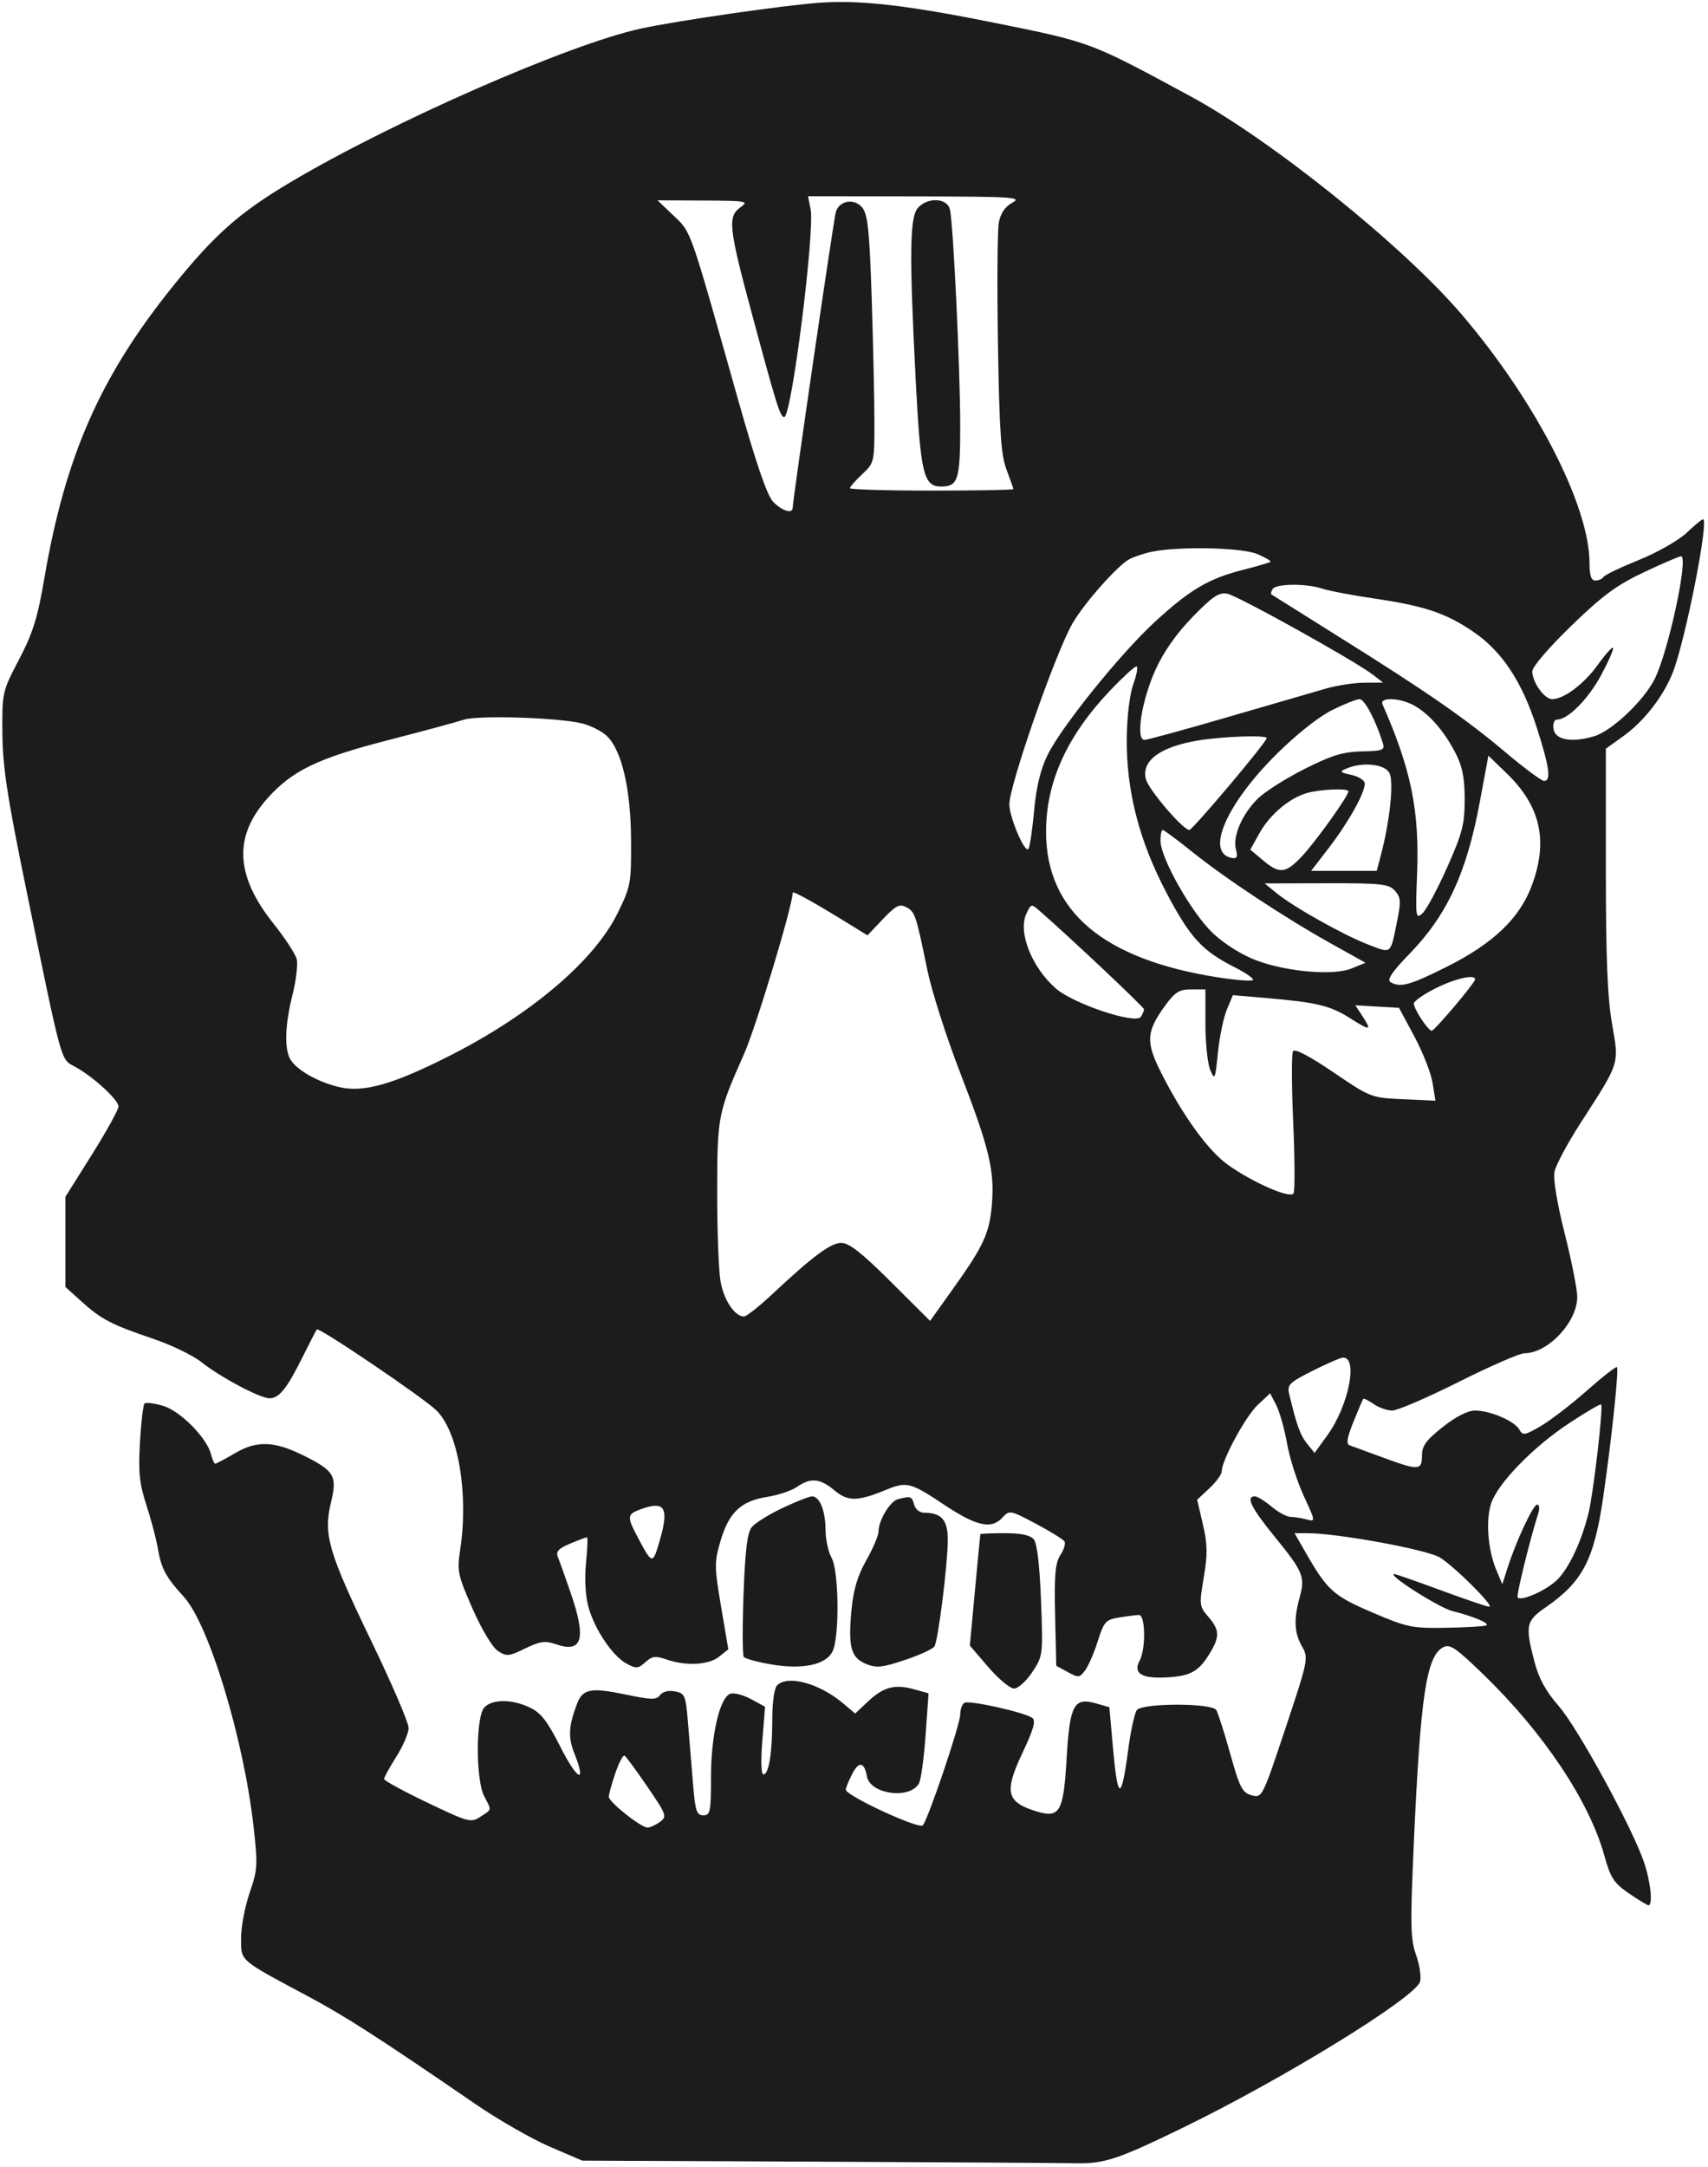 <?xml version="1.0" encoding="UTF-8" standalone="no"?>
<!DOCTYPE svg PUBLIC "-//W3C//DTD SVG 1.1//EN" "http://www.w3.org/Graphics/SVG/1.1/DTD/svg11.dtd">
<svg width="100%" height="100%" viewBox="0 0 418 530" version="1.1" xmlns="http://www.w3.org/2000/svg" xmlns:xlink="http://www.w3.org/1999/xlink" xml:space="preserve" xmlns:serif="http://www.serif.com/" style="fill-rule:evenodd;clip-rule:evenodd;stroke-linejoin:round;stroke-miterlimit:2;">
    <g id="svgPath">
        <path d="M200.5,0.676C191.569,1.321 165.722,5.064 156.76,7.01C139.245,10.812 95.891,29.824 71.012,44.612C58.599,51.99 52.501,57.386 42.352,69.971C24.552,92.042 15.967,111.52 10.859,141.426C9.202,151.122 8.044,154.838 4.661,161.305C0.55,169.165 0.501,169.38 0.584,179.38C0.652,187.546 1.766,194.854 6.358,217.233C15.294,260.788 14.804,258.998 18.302,260.875C22.665,263.216 29,268.995 29,270.634C29,271.404 26.075,276.694 22.5,282.389L16,292.743L16,314.767L19.94,318.327C24.769,322.69 27.283,323.997 37.5,327.455C41.9,328.945 47.198,331.506 49.273,333.147C53.997,336.884 63.634,342 65.947,342C68.316,342 70.193,339.671 74.006,332C75.783,328.425 77.375,325.346 77.543,325.158C78.077,324.563 103.89,342.044 106.854,345.008C112.168,350.322 114.709,365.34 112.616,379.067C111.824,384.265 112.024,385.22 115.634,393.437C117.846,398.474 120.494,402.899 121.824,403.783C123.958,405.201 124.505,405.153 128.527,403.199C132.146,401.441 133.437,401.257 135.966,402.138C142.555,404.435 143.57,400.889 139.605,389.425C138.288,385.616 136.898,381.735 136.517,380.8C135.986,379.496 136.688,378.739 139.534,377.55C141.575,376.698 143.427,376 143.65,376C143.873,376 143.769,378.813 143.419,382.25C143.031,386.05 143.253,390.247 143.985,392.957C145.472,398.465 149.923,405.086 153.382,406.937C155.68,408.167 156.208,408.122 157.945,406.55C159.594,405.057 160.42,404.951 163.104,405.886C167.867,407.547 173.474,407.246 176.008,405.195L178.237,403.389L176.467,392.945C174.818,383.22 174.808,382.118 176.317,376.954C178.365,369.946 181.306,367.147 187.683,366.139C190.42,365.707 193.735,364.598 195.052,363.676C198.368,361.353 200.707,361.576 204.241,364.55C207.498,367.29 209.883,367.259 216.872,364.386C221.893,362.322 222.837,362.563 231,368C239.018,373.34 242.664,374.134 245.379,371.134C247.019,369.322 247.257,369.367 253.508,372.686C257.05,374.567 260.203,376.519 260.515,377.025C260.828,377.53 260.375,379.024 259.51,380.345C258.249,382.269 257.992,385.197 258.218,395.087L258.5,407.427L261.306,408.964C263.916,410.392 264.215,410.362 265.573,408.537C266.375,407.457 267.767,404.243 268.665,401.394C270.164,396.637 270.593,396.165 273.899,395.618C275.88,395.29 278.063,395.017 278.75,395.011C280.332,394.997 280.449,403.293 278.907,406.173C277.281,409.212 279.255,410.536 285.042,410.289C291.171,410.028 293.251,408.948 295.911,404.645C298.574,400.335 298.539,398.738 295.707,395.445C293.507,392.888 293.462,392.495 294.598,385.805C295.561,380.139 295.52,377.703 294.382,372.825L292.981,366.82L295.991,364.009C297.646,362.463 299,360.591 299.001,359.849C299.002,357.16 304.822,346.431 307.793,343.641L310.836,340.783L312.336,343.684C313.162,345.279 314.35,349.491 314.977,353.042C315.604,356.594 317.442,362.365 319.061,365.867C321.978,372.176 321.984,372.229 319.752,371.631C318.514,371.299 316.747,371.021 315.827,371.014C314.906,371.006 312.816,369.875 311.182,368.5C309.548,367.125 307.714,366 307.106,366C304.815,366 306.182,368.78 311.962,375.871C318.947,384.441 319.459,385.686 318.062,390.716C316.58,396.052 316.744,399.392 318.651,402.715C320.26,405.518 320.157,406.028 314.601,422.696C308.947,439.661 308.879,439.795 306.312,439.108C304.032,438.498 303.407,437.286 301.077,428.958C299.622,423.756 298.083,418.938 297.657,418.25C296.584,416.52 279.632,416.52 278.237,418.25C277.682,418.938 276.726,423.288 276.113,427.918C274.408,440.783 273.528,440.577 272.334,427.035L271.5,417.569L268.196,416.625C262.827,415.089 261.81,416.986 261.045,429.955C260.238,443.637 259.391,444.963 252.848,442.784C246.286,440.599 245.816,438.026 250.265,428.658C252.896,423.118 253.535,420.877 252.673,420.212C250.903,418.846 237.163,415.781 236.008,416.495C235.454,416.838 235.001,418.104 235.003,419.309C235.007,421.737 227.168,444.943 225.835,446.454C224.92,447.49 207,439.204 207,437.745C207,437.28 207.713,435.521 208.585,433.835C210.206,430.702 211.525,430.944 212.165,434.492C212.959,438.892 222.763,440.18 224.911,436.167C225.402,435.248 226.129,429.921 226.525,424.329L227.246,414.162L223.647,413.168C218.954,411.872 216.195,412.613 212.394,416.19L209.288,419.113L206.233,416.543C200.495,411.714 192.776,409.624 190.2,412.2C189.49,412.91 189,416.328 189,420.575C189,428.822 188.16,434 186.823,434C186.274,434 186.17,430.623 186.567,425.722L187.239,417.444L183.75,415.565C181.831,414.531 179.552,413.958 178.685,414.291C176.119,415.275 174,424.498 174,434.682C174,443.139 173.826,444 172.117,444C170.496,444 170.149,442.959 169.617,436.5C169.278,432.375 168.726,425.668 168.391,421.596C167.818,414.615 167.634,414.163 165.18,413.694C163.6,413.392 162.169,413.749 161.538,414.602C160.648,415.806 159.449,415.787 153.147,414.469C144.594,412.679 142.593,413.067 141.189,416.783C139.139,422.21 139.002,424.965 140.586,428.924C143.632,436.536 141.292,435.474 137.213,427.393C133.969,420.965 132.404,418.945 129.659,417.643C125.289,415.569 120.604,415.539 118.571,417.571C116.421,419.722 116.374,435.276 118.506,439.364C120.361,442.92 120.443,442.48 117.575,444.359C115.257,445.878 114.68,445.724 104.575,440.897C98.759,438.119 94,435.519 94,435.119C94,434.719 95.35,432.263 97,429.661C98.65,427.059 100,423.891 100,422.621C100,421.35 95.937,411.892 90.97,401.603C80.344,379.588 79.111,375.375 80.993,367.53C82.559,361.003 81.86,359.783 74.441,356.078C67.214,352.468 62.891,352.288 57.623,355.375C55.159,356.819 52.935,358 52.68,358C52.425,358 51.96,356.975 51.645,355.723C50.631,351.681 44.161,345.129 39.935,343.862C37.764,343.212 35.71,342.957 35.37,343.296C35.031,343.635 34.526,347.916 34.247,352.81C33.832,360.076 34.121,362.879 35.821,368.103C36.966,371.621 38.209,376.3 38.583,378.5C39.467,383.697 40.5,385.641 45.001,390.574C51.139,397.304 59.612,425.2 62.044,446.69C63.116,456.159 63.049,457.309 61.099,462.944C59.944,466.279 59,471.263 59,474.019C59,479.755 58.307,479.151 75.331,488.247C84.664,493.233 92.717,498.412 116.252,514.562C121.913,518.446 130.134,523.163 134.522,525.046L142.5,528.468L200,528.723C231.625,528.864 260.034,529.036 263.13,529.106C270.23,529.267 273.445,528.207 289.5,520.407C314.238,508.388 346.599,488.448 347.555,484.635C347.849,483.461 347.388,480.513 346.531,478.085C345.17,474.231 345.105,470.739 346.014,450.585C347.627,414.83 349.085,405.095 353.156,402.917C354.828,402.022 356.237,402.975 363.167,409.688C377.779,423.841 388.976,440.619 392.624,453.83C394.139,459.314 394.94,460.55 398.616,463.08C400.951,464.686 403.117,466 403.43,466C404.565,466 403.963,460.247 402.324,455.439C399.435,446.958 386.131,422.615 381.48,417.299C378.3,413.663 376.597,410.551 375.515,406.395C373.218,397.578 373.445,396.48 378.25,393.154C387.356,386.851 390.128,381.523 392.38,366C394.416,351.963 396.22,334.887 395.72,334.386C395.498,334.164 392.208,336.731 388.408,340.089C384.609,343.448 379.534,347.351 377.132,348.762C373.165,351.093 372.677,351.175 371.827,349.655C370.658,347.566 364.671,345 360.968,345C359.222,345 356.276,346.505 353.09,349.023C349.011,352.247 348,353.638 348,356.023C348,359.691 347.206,359.727 338.369,356.463C334.591,355.067 330.954,353.738 330.287,353.508C329.403,353.204 329.655,351.652 331.217,347.795C332.396,344.883 333.475,342.342 333.616,342.148C333.756,341.954 334.9,342.517 336.158,343.398C337.416,344.279 339.476,345 340.736,345C341.996,345 349.315,341.85 357,338C364.685,334.15 371.902,331 373.036,331C378.824,331 386,323.366 386,317.209C386,315.38 384.616,308.4 382.924,301.698C381.057,294.304 380.078,288.361 380.433,286.583C380.756,284.971 383.655,279.568 386.876,274.576C396.51,259.645 396.26,260.434 394.51,250.399C393.395,244.001 393,234.081 393,212.431L393,183.124L397.401,179.963C402.383,176.386 407.153,170.21 409.405,164.42C412.512,156.433 418.311,127 416.778,127C416.504,127 414.68,128.509 412.724,130.354C410.768,132.198 405.524,135.177 401.07,136.972C396.616,138.767 392.727,140.633 392.427,141.118C392.127,141.603 391.234,142 390.441,142C389.41,142 389,140.779 389,137.71C389,123.7 375.74,97.955 357.637,76.819C343.299,60.078 311.17,34.267 291.295,23.522C266.666,10.208 267.075,10.361 243.408,5.586C221.959,1.26 210.531,-0.048 200.5,0.676M198.371,51.104C199.462,56.558 193.712,102 191.931,102C190.936,102 190.135,99.445 184.035,76.835C178.313,55.624 178.026,52.924 181.25,50.674C183.353,49.207 182.764,49.101 172.208,49.052L160.916,49L164.852,52.75C169.221,56.911 168.67,55.345 180.4,96.942C184.937,113.029 187.692,121.107 189.18,122.692C191.317,124.966 194,125.79 194,124.171C194,122.319 204.062,53.381 204.562,51.805C205.447,49.015 209.124,48.435 211.026,50.784C212.384,52.461 212.794,56.43 213.336,73.161C213.698,84.348 213.996,97.932 213.997,103.349C214,113.004 213.941,113.253 211,116C209.35,117.541 208,119.072 208,119.401C208,119.731 217,120 228,120C239,120 248,119.832 248,119.626C248,119.42 247.248,117.282 246.33,114.876C244.97,111.314 244.58,105.604 244.232,84.179C243.996,69.703 244.093,56.32 244.446,54.438C244.877,52.137 245.973,50.538 247.794,49.549C250.233,48.225 247.898,48.076 224.125,48.04L197.75,48L198.371,51.104M224.655,50.829C222.624,53.073 222.508,61.932 224.103,93C225.279,115.903 226.02,119 230.323,119C234.483,119 235,117.345 234.995,104.05C234.989,90.234 233.303,54.808 232.481,51.25C231.825,48.407 227.078,48.151 224.655,50.829M282,134.93C280.075,135.315 277.54,136.151 276.368,136.787C273.457,138.367 265.403,147.452 262.503,152.426C258.37,159.517 246.985,192.113 247.022,196.75C247.047,199.918 250.73,208.604 251.655,207.678C251.996,207.338 252.628,203.184 253.059,198.449C253.601,192.5 254.627,188.238 256.379,184.658C259.761,177.745 274.268,159.765 282.708,152.026C291.197,144.242 295.809,141.516 304.025,139.429C307.586,138.524 310.682,137.613 310.904,137.405C311.125,137.197 309.677,136.345 307.686,135.513C303.88,133.923 288.752,133.58 282,134.93M402.293,139.971C395.683,143.079 392.23,145.626 384.543,153.062C379.115,158.313 375,163.108 375,164.182C375,166.883 377.94,171.001 379.865,170.996C382.759,170.99 387.653,167.31 391.039,162.595C392.853,160.07 394.529,158.196 394.765,158.431C395,158.667 393.714,161.633 391.907,165.023C388.783,170.884 383.74,176 381.086,176C380.388,176 379.998,176.967 380.18,178.25C380.569,180.989 384.631,181.727 390.177,180.065C394.457,178.783 402.232,171.435 404.923,166.13C408.285,159.501 413.35,135.931 411.386,136.057C410.899,136.088 406.807,137.849 402.293,139.971M311.459,144.067C311.096,144.653 310.957,145.248 311.15,145.388C311.342,145.528 318.925,150.286 328,155.961C349.491,169.4 358.699,175.791 368.623,184.154C373.09,187.919 377.252,191 377.873,191C379.671,191 379.207,187.645 376.053,177.835C372.48,166.726 367.585,159.328 360.678,154.6C353.939,149.987 348.706,148.216 336.5,146.42C331,145.611 325.195,144.51 323.601,143.974C319.737,142.676 312.283,142.732 311.459,144.067M291.84,150.921C287.938,154.934 284.773,159.429 282.823,163.73C279.379,171.326 277.852,181.023 280.11,180.963C280.875,180.943 290.05,178.434 300.5,175.388C310.95,172.342 321.736,169.209 324.468,168.425C327.2,167.641 331.475,166.99 333.968,166.978L338.5,166.956L336,165.032C331.571,161.624 302.952,145.714 300.36,145.218C298.31,144.826 296.756,145.866 291.84,150.921M271.727,168.847C261.152,179.934 256,191.262 256,203.427C256,222.89 270.029,234.722 298.275,239.082C302.552,239.742 306.309,240.024 306.625,239.709C306.941,239.393 304.968,238.004 302.242,236.623C294.235,232.565 291.338,229.434 285.633,218.671C278.818,205.815 275.612,193.428 275.754,180.505C275.813,175.192 276.48,169.757 277.382,167.25C278.223,164.912 278.55,163 278.108,163C277.666,163 274.795,165.631 271.727,168.847M325.946,173.71C322.724,175.314 317.193,179.704 312.401,184.46C300.089,196.682 294.937,208.56 301.397,209.831C302.726,210.092 302.95,209.65 302.467,207.723C301.665,204.531 303.954,199.2 307.758,195.396C309.432,193.722 314.558,190.456 319.151,188.137C325.842,184.758 328.644,183.894 333.261,183.784C338.608,183.656 338.975,183.497 338.366,181.573C336.609,176.018 333.934,171 332.732,171C331.995,171 328.942,172.22 325.946,173.71M338.336,172.25C345.34,188.154 347.397,198.203 346.806,213.633C346.395,224.374 346.465,224.89 348.118,223.393C349.079,222.524 351.797,217.467 354.159,212.156C357.896,203.756 358.454,201.59 358.448,195.5C358.442,190.133 357.897,187.45 356.11,184C353.34,178.651 349.516,174.352 345.8,172.411C342.374,170.621 337.574,170.518 338.336,172.25M113.5,176.035C111.85,176.588 103.633,178.806 95.241,180.963C77.853,185.432 71.604,188.422 65.529,195.179C57.084,204.571 57.544,214.171 67.005,226.006C69.773,229.469 72.297,233.337 72.615,234.601C72.932,235.866 72.474,239.764 71.596,243.264C69.775,250.525 69.552,256.294 70.987,258.976C72.413,261.64 77.846,264.733 83.213,265.936C89.136,267.263 96.496,265.13 110.377,258.063C130.046,248.048 145.435,234.958 151.122,223.401C154.357,216.829 154.498,216.07 154.442,205.519C154.377,192.956 152.155,183.433 148.484,179.985C147.224,178.801 144.462,177.42 142.347,176.915C136.411,175.498 116.876,174.902 113.5,176.035M293.203,181.115C283.903,182.663 279.299,186.072 280.429,190.573C281.07,193.128 289.518,203 291.062,203C291.873,203 310,181.498 310,180.536C310,179.737 299.262,180.107 293.203,181.115M362.134,196.238C358.907,213.549 354.121,223.864 344.927,233.318C340.775,237.588 339.388,239.628 340.26,240.182C342.59,241.661 345.043,240.998 354.136,236.432C365.452,230.749 371.878,224.615 374.857,216.653C378.95,205.712 377.055,197.188 368.746,189.169L364.258,184.837L362.134,196.238M329.5,187.986C327.731,188.733 327.875,188.913 330.75,189.54C332.551,189.934 334,190.881 334,191.665C334,193.977 330.022,201.102 325.3,207.25L320.883,213L336.923,213L337.923,209.25C340.142,200.927 341.162,191.171 340.032,189.061C338.852,186.856 333.474,186.307 329.5,187.986M319.685,194.017C315.422,195.296 310.759,199.27 308.24,203.77L305.981,207.806L309.067,210.403C313.153,213.841 314.616,213.687 318.672,209.387C321.983,205.876 330,194.671 330,193.555C330,192.729 322.918,193.046 319.685,194.017M284,205.597C284,209.872 291.707,223.453 296.879,228.29C299.669,230.899 303.972,233.594 307.393,234.874C315.021,237.728 326.389,238.689 330.843,236.857L334.187,235.481L325.843,230.834C314.505,224.519 299.896,214.883 291.803,208.38C288.12,205.421 284.858,203 284.553,203C284.249,203 284,204.169 284,205.597M312.401,218.444C316.578,221.859 328.972,228.802 334.942,231.07C340.663,233.244 340.243,233.601 341.955,225.102C342.891,220.455 342.809,219.447 341.366,217.852C339.873,216.202 338.046,216.004 324.595,216.036L309.5,216.072L312.401,218.444M194,218.337C194,221.468 185.029,251.182 182.077,257.825C175.696,272.191 175.535,273.015 175.517,291.5C175.508,300.85 175.87,310.67 176.322,313.322C177.11,317.941 179.8,322 182.074,322C182.665,322 185.703,319.612 188.824,316.694C198.999,307.182 203.283,304 205.912,304C207.801,304 210.954,306.48 218.042,313.541L227.619,323.083L233.188,315.291C240.757,304.703 242.182,301.602 242.754,294.479C243.416,286.229 242.081,280.727 234.938,262.258C231.596,253.618 228.011,242.411 226.97,237.354C224.16,223.698 223.94,223.038 221.805,221.895C220.148,221.009 219.247,221.467 216.065,224.811L212.29,228.779L207.895,226.061C199.508,220.874 194,217.813 194,218.337M251.163,223.541C249.109,228.049 252.495,236.593 258.383,241.763C262.659,245.518 277.983,250.625 279.205,248.703C279.625,248.041 279.976,247.218 279.985,246.874C279.997,246.358 262.075,229.472 254.418,222.785C252.385,221.01 252.308,221.028 251.163,223.541M351.25,241.768C348.363,243.223 346.003,244.883 346.007,245.457C346.015,246.822 349.558,252.183 350.4,252.104C351.15,252.033 361,240.363 361,239.544C361,238.216 356.062,239.343 351.25,241.768M285.073,246.058C280.54,252.315 280.382,254.825 284.057,262.16C289.324,272.672 295.601,281.375 300.406,284.825C306.507,289.207 315.731,293.244 316.563,291.898C316.917,291.325 316.882,283.506 316.486,274.523C316.09,265.539 316.068,257.699 316.437,257.102C316.858,256.421 320.536,258.343 326.299,262.258C335.396,268.436 335.57,268.504 343.391,268.863L351.292,269.225L350.594,264.863C350.211,262.463 348.205,257.35 346.137,253.5L342.378,246.5L337.036,246.192L331.695,245.885L333.347,248.407C335.805,252.158 335.444,252.237 330.422,249.053C325.521,245.945 322.293,245.171 309.73,244.091L301.729,243.404L300.243,246.952C299.426,248.903 298.442,253.65 298.057,257.5C297.399,264.064 297.282,264.325 296.178,261.685C295.53,260.137 295,255.074 295,250.435L295,242L291.506,242C288.572,242 287.542,242.649 285.073,246.058M321.201,335.298C315.497,338.175 314.959,338.712 315.507,340.988C317.358,348.688 318.203,351.029 319.872,353.091L321.719,355.371L324.869,351.022C330.061,343.854 332.447,331.86 328.642,332.06C328.014,332.093 324.666,333.55 321.201,335.298M384,348.109C375.188,353.916 366.551,362.802 364.922,367.737C363.561,371.86 364.125,379.088 366.192,384L367.664,387.5L368.942,383.5C371.067,376.85 375.214,368 376.204,368C376.716,368 376.836,368.943 376.47,370.095C374.369,376.714 371.027,390.361 371.413,390.746C372.404,391.737 378.821,388.795 381.271,386.227C384.158,383.199 387.098,376.844 388.778,370C389.974,365.126 392.412,344.078 391.846,343.512C391.655,343.322 388.125,345.39 384,348.109M191.5,368.842C188.2,370.405 184.827,372.496 184.005,373.49C182.892,374.834 182.371,379.036 181.969,389.898C181.673,397.929 181.701,404.846 182.033,405.268C182.364,405.69 185.305,406.5 188.568,407.068C196.333,408.418 202.065,407.242 203.727,403.957C205.487,400.479 205.326,384.194 203.5,381C202.714,379.625 202.055,376.558 202.035,374.184C201.996,369.441 200.6,366 198.715,366.001C198.047,366.001 194.8,367.28 191.5,368.842M219.736,366.692C217.806,367.195 215,371.892 215,374.619C215,375.565 213.655,378.722 212.01,381.636C209.85,385.463 208.841,388.858 208.376,393.865C207.543,402.831 208.253,405.448 211.934,406.973C214.454,408.016 215.865,407.875 221.436,406.021C225.034,404.824 228.298,403.326 228.689,402.693C229.594,401.23 231.889,383.005 231.952,376.785C232.003,371.821 230.454,370 226.182,370C225.074,370 224.008,369.137 223.71,368C223.18,365.971 222.879,365.872 219.736,366.692M156.75,369.162C153.475,370.358 153.404,370.953 155.961,375.79C159.651,382.77 159.717,382.783 161.447,376.831C163.803,368.725 162.733,366.977 156.75,369.162M239.925,375.25C239.884,375.387 239.288,381.575 238.601,389L237.353,402.5L241.867,407.75C244.35,410.637 247.189,413 248.177,413C249.164,413 251.166,411.194 252.627,408.987C255.25,405.024 255.276,404.808 254.768,391.493C254.44,382.886 253.802,377.466 253.004,376.505C252.151,375.477 249.891,375 245.878,375C242.645,375 239.966,375.113 239.925,375.25M319.54,379.75C324.866,389.016 326.325,390.325 335.866,394.4C344.447,398.064 345.553,398.289 354.183,398.133C359.234,398.041 363.568,397.766 363.813,397.52C364.398,396.935 360.514,395.323 355.452,394.05C352.118,393.211 339.235,385 341.253,385C341.591,385 346.734,386.795 352.683,388.989C358.633,391.183 363.933,392.983 364.462,392.989C365.86,393.005 356.056,383.229 352.38,380.94C349.336,379.045 327.537,375.034 320.155,375.011L316.81,375L319.54,379.75M150.594,433.677C149.717,436.251 149,438.855 149,439.464C149,440.768 156.849,447 158.491,447C159.111,447 160.465,446.381 161.5,445.624C163.292,444.313 163.147,443.904 158.455,437.037C155.746,433.071 153.227,429.64 152.859,429.413C152.49,429.185 151.471,431.104 150.594,433.677" style="fill:rgb(28,28,28);"/>
    </g>
</svg>
